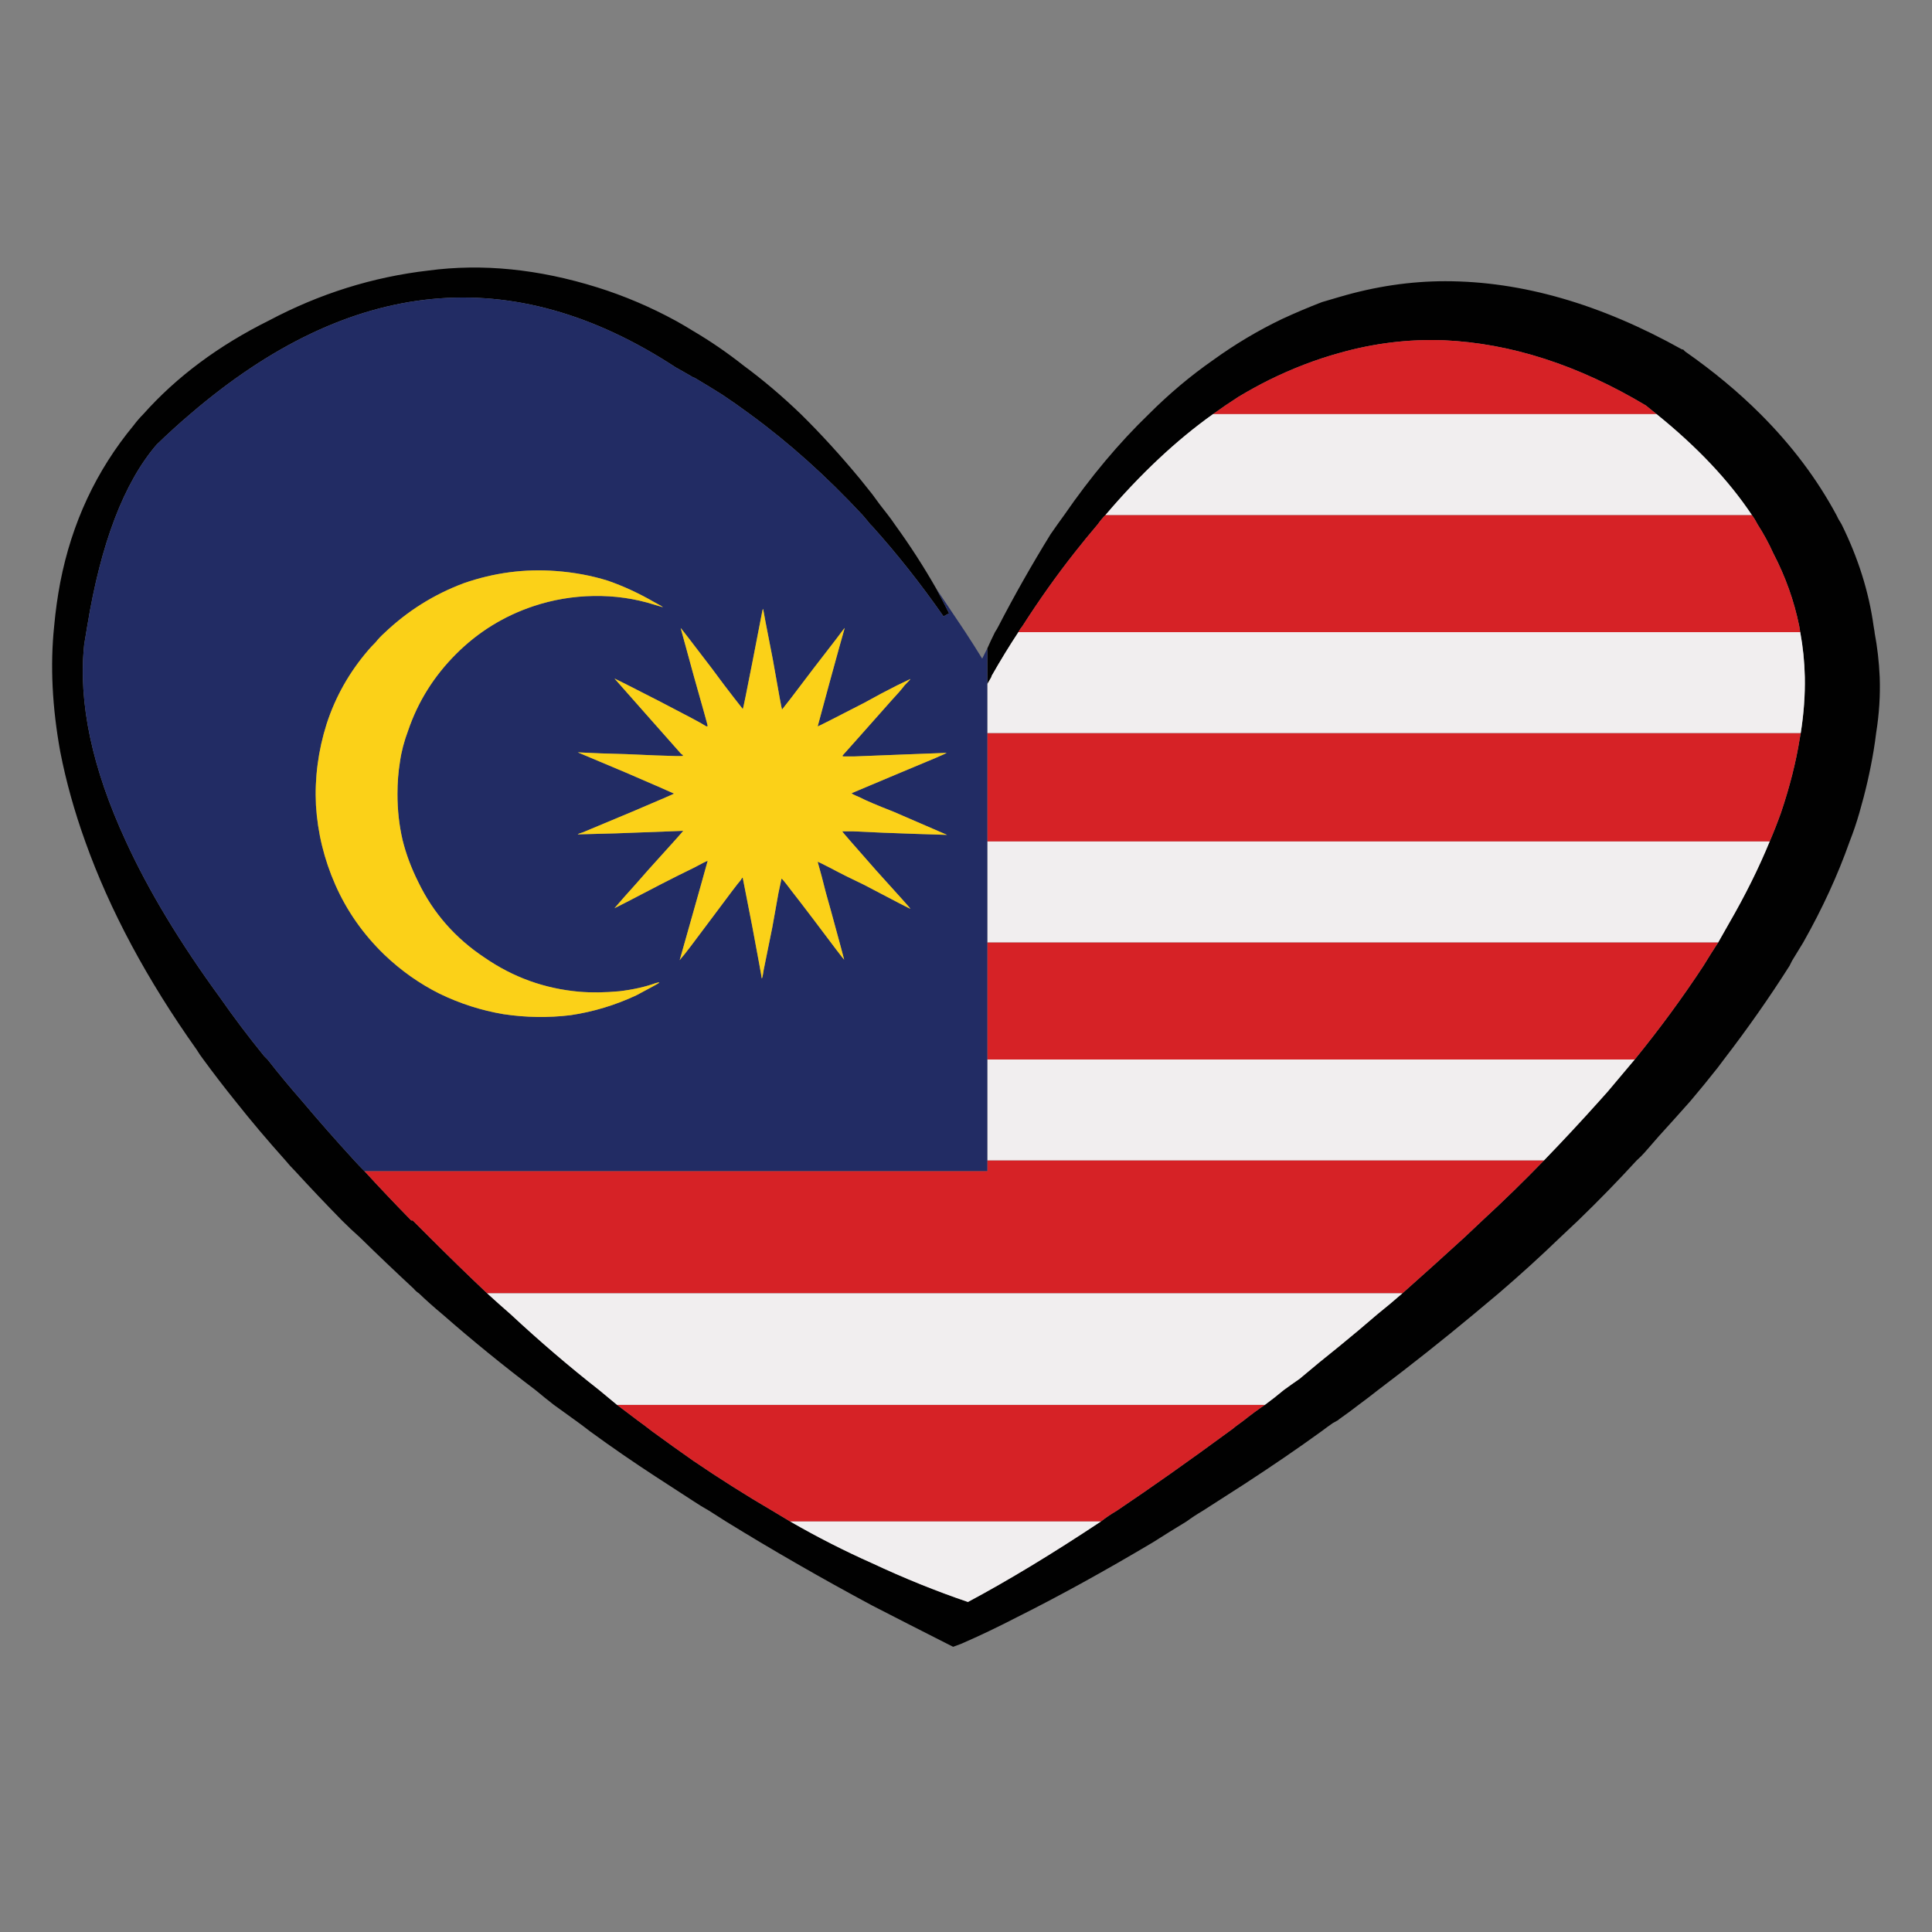 <?xml version="1.0" encoding="utf-8"?>
<!-- Generator: Adobe Illustrator 16.0.0, SVG Export Plug-In . SVG Version: 6.00 Build 0)  -->
<!DOCTYPE svg PUBLIC "-//W3C//DTD SVG 1.1//EN" "http://www.w3.org/Graphics/SVG/1.1/DTD/svg11.dtd">
<svg version="1.1" id="Layer_1" xmlns="http://www.w3.org/2000/svg" xmlns:xlink="http://www.w3.org/1999/xlink" x="0px" y="0px"
	 width="300px" height="300px" viewBox="0 0 300 300" enable-background="new 0 0 300 300" xml:space="preserve">
<rect x="0" y="0" width="300" height="300" fill="#808080" stroke="none"/>
<g>
	<path fill-rule="evenodd" clip-rule="evenodd" fill="#010101" d="M145.398,91.437c0.686,1.265,1.344,2.53,1.977,3.796l-0.87,0.474
		c-3.533-5.062-7.223-9.728-11.072-13.999c-0.105-0.105-0.212-0.211-0.317-0.316c-0.422-0.527-0.817-1.002-1.186-1.423
		c-5.589-6.011-11.417-11.231-17.48-15.661c-1.423-1.055-2.846-2.056-4.271-3.005c-1.425-0.896-2.847-1.767-4.272-2.61
		c-0.105-0.052-0.183-0.079-0.236-0.079c-0.897-0.527-1.82-1.055-2.768-1.582C79.594,40.474,54.468,42.9,29.528,64.308
		c-1.74,1.477-3.481,3.059-5.22,4.746c-5.063,5.906-8.648,15.292-10.757,28.157c-0.052,0.316-0.105,0.633-0.158,0.95
		c-0.105,0.632-0.211,1.265-0.316,1.898c-0.949,9.017,1.213,19.219,6.486,30.609c3.479,7.593,8.357,15.686,14.632,24.281
		c2.056,2.953,4.324,5.961,6.802,9.016c0.159,0.16,0.343,0.344,0.554,0.557c1.688,2.16,3.48,4.32,5.378,6.484
		c2.53,3.006,5.22,6.064,8.067,9.174c0.528,0.58,1.055,1.135,1.582,1.66c2.32,2.533,4.746,5.09,7.277,7.674h0.236
		c0.898,0.896,1.768,1.766,2.611,2.609c3.006,3.006,5.984,5.906,8.938,8.699c1.213,1.109,2.425,2.189,3.638,3.244
		c4.534,4.219,9.122,8.146,13.763,11.783c0.949,0.791,1.871,1.559,2.769,2.295c1.054,0.791,2.134,1.607,3.243,2.451
		c0.738,0.529,1.476,1.082,2.213,1.662c2.163,1.582,4.297,3.111,6.408,4.588c4.112,2.793,8.198,5.379,12.26,7.75
		c0.896,0.527,1.818,1.08,2.767,1.662c4.217,2.426,8.463,4.588,12.735,6.484c4.955,2.32,9.913,4.326,14.868,6.012
		c6.222-3.322,13.105-7.488,20.644-12.496c0.737-0.582,1.557-1.135,2.452-1.662c5.484-3.689,11.31-7.803,17.479-12.338
		c0.317-0.211,0.66-0.475,1.029-0.791c0.369-0.264,0.765-0.555,1.187-0.871c1.053-0.844,2.161-1.66,3.321-2.451
		c1.003-0.736,1.978-1.504,2.926-2.295c0.791-0.578,1.607-1.158,2.453-1.738c2.057-1.74,4.112-3.426,6.168-5.063
		c2.003-1.635,3.981-3.295,5.933-4.982c1.319-1.055,2.61-2.135,3.875-3.244c3.321-2.951,6.54-5.852,9.649-8.699
		c0.897-0.844,1.819-1.713,2.768-2.609c3.375-3.111,6.565-6.223,9.572-9.334c3.004-3.109,5.852-6.168,8.541-9.174
		c0.474-0.529,0.924-1.029,1.346-1.504c1.422-1.688,2.82-3.348,4.19-4.98c3.902-4.799,7.461-9.651,10.677-14.554
		c0.739-1.213,1.504-2.427,2.295-3.638c0.526-0.951,1.081-1.925,1.661-2.928c2.531-4.376,4.64-8.622,6.327-12.733
		c0.633-1.477,1.212-2.953,1.741-4.429c1.37-4.061,2.346-7.909,2.925-11.548c0.053-0.316,0.105-0.606,0.158-0.87
		c0.476-3.005,0.686-5.906,0.633-8.7c-0.052-2.373-0.29-4.693-0.712-6.96c-0.053-0.316-0.105-0.633-0.158-0.95
		c-0.79-3.901-2.136-7.672-4.033-11.31c-0.686-1.529-1.502-3.032-2.452-4.509c-0.264-0.527-0.554-1.002-0.87-1.423
		c-3.585-5.379-8.516-10.599-14.79-15.661c-0.527-0.422-1.081-0.87-1.66-1.344c-10.494-6.275-20.934-9.649-31.322-10.125
		c-5.482-0.211-10.914,0.449-16.293,1.977c-3.638,1.002-7.275,2.4-10.913,4.193c-1.582,0.791-3.164,1.661-4.746,2.61
		c-1.319,0.844-2.637,1.74-3.954,2.689c-5.695,4.061-11.259,9.28-16.69,15.661c-0.422,0.421-0.816,0.896-1.186,1.423
		c-1.214,1.424-2.399,2.874-3.561,4.351c-2.793,3.533-5.509,7.355-8.145,11.468c-0.264,0.316-0.475,0.633-0.633,0.95
		c-1.424,2.162-2.795,4.403-4.113,6.723c-0.053,0.053-0.078,0.131-0.078,0.237c-0.213,0.369-0.422,0.738-0.635,1.107v-5.537
		c0.369-0.843,0.766-1.687,1.188-2.53c0.211-0.316,0.396-0.633,0.553-0.95c2.428-4.693,5.114-9.438,8.069-14.236
		c0.368-0.527,0.737-1.055,1.106-1.582s0.711-1.002,1.027-1.423c4.114-5.959,8.49-11.179,13.129-15.661
		c3.164-3.164,6.487-5.958,9.968-8.384c3.426-2.479,7.012-4.613,10.756-6.406c2.057-0.949,4.112-1.819,6.168-2.611
		c0.898-0.263,1.794-0.527,2.689-0.791c5.537-1.634,11.021-2.452,16.452-2.452c11.863,0,24.123,3.533,36.777,10.599h0.158
		l0.316,0.315c4.377,3.059,8.278,6.301,11.706,9.729c4.852,4.851,8.779,10.071,11.784,15.661c0.106,0.211,0.212,0.421,0.316,0.633
		c0.159,0.264,0.316,0.526,0.475,0.791c2.584,5.22,4.245,10.493,4.983,15.818c0.053,0.316,0.105,0.633,0.158,0.95v0.079
		c0.421,2.214,0.685,4.509,0.79,6.881c0.107,2.847-0.079,5.747-0.553,8.7c-0.105,0.896-0.237,1.819-0.396,2.768
		c-0.526,3.164-1.265,6.38-2.215,9.649c-0.422,1.476-0.923,2.953-1.502,4.429c-1.846,5.22-4.245,10.439-7.199,15.661
		c-0.579,0.948-1.159,1.896-1.738,2.847c-0.158,0.317-0.291,0.579-0.396,0.791c-3.111,4.903-6.512,9.755-10.204,14.554
		c-0.316,0.42-0.632,0.842-0.948,1.264c-1.372,1.74-2.795,3.482-4.271,5.221c-1.636,1.844-3.27,3.664-4.904,5.457
		c-0.686,0.791-1.397,1.609-2.136,2.451c-0.369,0.422-0.791,0.844-1.266,1.266c-2.899,3.164-5.932,6.275-9.096,9.334
		c-0.948,0.896-1.872,1.766-2.769,2.609c-3.058,2.953-6.248,5.852-9.569,8.699c-1.319,1.109-2.61,2.189-3.876,3.244
		c-4.745,3.955-9.703,7.883-14.869,11.783c-1.001,0.791-2.004,1.559-3.006,2.295c-0.95,0.738-1.951,1.477-3.006,2.215
		c-0.104,0.105-0.21,0.184-0.316,0.236c-0.263,0.16-0.5,0.291-0.711,0.396c-0.528,0.369-1.107,0.791-1.74,1.266
		c-3.639,2.637-7.646,5.377-12.022,8.225c-2.056,1.32-4.191,2.689-6.406,4.113c-0.896,0.527-1.74,1.08-2.531,1.662
		c-1.739,1.053-3.48,2.133-5.22,3.242c-7.54,4.48-14.526,8.33-20.96,11.547c-3.059,1.582-5.984,2.98-8.779,4.191l-1.265,0.475
		l-0.95-0.475c-3.955-2.004-7.831-3.98-11.625-5.932c-7.857-4.217-15.424-8.566-22.701-13.049c-0.896-0.582-1.766-1.135-2.609-1.662
		c-0.843-0.475-1.66-0.975-2.451-1.502c-1.951-1.266-3.902-2.531-5.853-3.799c-3.481-2.268-6.882-4.611-10.204-7.037
		c-0.738-0.58-1.477-1.133-2.215-1.662c-1.16-0.844-2.292-1.66-3.4-2.451c-0.949-0.736-1.898-1.504-2.846-2.295
		c-5.01-3.795-9.834-7.723-14.475-11.783c-1.266-1.055-2.478-2.135-3.638-3.244c-0.317-0.209-0.582-0.447-0.792-0.711
		c-2.9-2.689-5.695-5.352-8.383-7.988c-0.95-0.844-1.873-1.713-2.768-2.609c-2.532-2.584-4.958-5.141-7.278-7.674
		c-0.527-0.525-1.027-1.08-1.503-1.66c-2.741-3.057-5.325-6.115-7.75-9.174c-1.741-2.164-3.402-4.324-4.983-6.484
		c-0.369-0.477-0.711-0.977-1.028-1.504c-7.75-10.916-13.524-21.698-17.321-32.349c-1.688-4.693-2.98-9.333-3.876-13.92
		c-1.265-6.96-1.582-13.473-0.949-19.536c0.211-2.32,0.528-4.586,0.949-6.802c1.793-9.227,5.589-17.347,11.39-24.36
		c0.475-0.633,0.975-1.213,1.502-1.74c5.167-5.8,11.68-10.651,19.536-14.553c7.856-4.166,16.109-6.75,24.756-7.751
		c8.331-1.107,17.058-0.238,26.18,2.61c4.217,1.318,8.304,3.058,12.259,5.22c0.949,0.528,1.845,1.055,2.689,1.582
		c2.688,1.582,5.298,3.375,7.829,5.379c3.006,2.215,5.958,4.719,8.859,7.514c3.059,3.006,6.116,6.354,9.175,10.044
		c0.633,0.792,1.265,1.582,1.899,2.373c0.791,1.108,1.607,2.188,2.451,3.243c0.369,0.474,0.713,0.948,1.029,1.423
		C141.287,84.661,143.447,88.009,145.398,91.437z"/>
	<path fill-rule="evenodd" clip-rule="evenodd" fill="#D62226" d="M188.347,64.308c1.317-0.949,2.635-1.845,3.954-2.689
		c1.582-0.949,3.164-1.819,4.746-2.61c3.638-1.792,7.275-3.191,10.913-4.193c5.379-1.528,10.811-2.188,16.293-1.977
		c10.389,0.475,20.828,3.85,31.322,10.125c0.579,0.474,1.133,0.922,1.66,1.344H188.347z M279.539,98.16H158.133
		c0.158-0.316,0.369-0.633,0.633-0.95c2.636-4.112,5.352-7.935,8.145-11.468c1.161-1.477,2.347-2.927,3.561-4.351
		c0.369-0.527,0.764-1.002,1.186-1.423h100.369c0.316,0.421,0.606,0.896,0.87,1.423c0.95,1.477,1.767,2.979,2.452,4.509
		c1.897,3.638,3.243,7.408,4.033,11.31C279.434,97.526,279.486,97.843,279.539,98.16z M274.794,130.667H153.307V113.82h126.312
		c-0.053,0.263-0.105,0.554-0.158,0.87c-0.579,3.639-1.555,7.487-2.925,11.548C276.006,127.713,275.427,129.19,274.794,130.667z
		 M253.834,164.52H153.307v-18.192h113.499c-0.791,1.211-1.556,2.425-2.295,3.638C261.295,154.868,257.736,159.721,253.834,164.52z
		 M75.639,200.82c-2.954-2.793-5.932-5.693-8.938-8.699c-0.843-0.844-1.713-1.713-2.611-2.609h-0.236
		c-2.532-2.584-4.957-5.141-7.277-7.674h96.73v-1.66h86.45c-3.007,3.111-6.197,6.223-9.572,9.334
		c-0.948,0.896-1.87,1.766-2.768,2.609c-3.109,2.848-6.328,5.748-9.649,8.699H75.639z M170.945,236.256h-48.247
		c-0.949-0.582-1.872-1.135-2.767-1.662c-4.062-2.371-8.147-4.957-12.26-7.75c-2.111-1.477-4.245-3.006-6.408-4.588
		c-0.737-0.58-1.476-1.133-2.213-1.662c-1.108-0.844-2.189-1.66-3.243-2.451h100.605c-1.16,0.791-2.269,1.607-3.321,2.451
		c-0.422,0.316-0.817,0.607-1.187,0.871c-0.369,0.316-0.712,0.58-1.029,0.791c-6.169,4.535-11.994,8.648-17.479,12.338
		C172.502,235.121,171.683,235.674,170.945,236.256z"/>
	<path fill-rule="evenodd" clip-rule="evenodd" fill="#F1EEEF" d="M279.539,98.16c0.422,2.267,0.66,4.587,0.712,6.96
		c0.053,2.794-0.157,5.695-0.633,8.7H153.307v-7.593c0.213-0.369,0.422-0.738,0.635-1.107c0-0.106,0.025-0.185,0.078-0.237
		c1.318-2.32,2.689-4.561,4.113-6.723H279.539z M188.347,64.308h68.889c6.274,5.062,11.205,10.282,14.79,15.661H171.656
		C177.088,73.588,182.651,68.368,188.347,64.308z M153.307,130.667h121.487c-1.688,4.112-3.796,8.357-6.327,12.733
		c-0.58,1.002-1.135,1.977-1.661,2.928H153.307V130.667z M239.757,180.178h-86.45V164.52h100.527c-1.37,1.633-2.769,3.293-4.19,4.98
		c-0.422,0.475-0.872,0.975-1.346,1.504C245.608,174.01,242.761,177.068,239.757,180.178z M170.945,236.256
		c-7.539,5.008-14.422,9.174-20.644,12.496c-4.955-1.686-9.913-3.691-14.868-6.012c-4.272-1.896-8.518-4.059-12.735-6.484H170.945z
		 M75.639,200.82h142.128c-1.265,1.109-2.556,2.189-3.875,3.244c-1.951,1.688-3.93,3.348-5.933,4.982
		c-2.056,1.637-4.111,3.322-6.168,5.063c-0.846,0.58-1.662,1.16-2.453,1.738c-0.948,0.791-1.923,1.559-2.926,2.295H95.808
		c-0.898-0.736-1.82-1.504-2.769-2.295c-4.641-3.637-9.229-7.564-13.763-11.783C78.064,203.01,76.853,201.93,75.639,200.82z"/>
	<path fill-rule="evenodd" clip-rule="evenodd" fill="#222C64" d="M153.307,113.82v16.847v15.661v18.192v15.658v1.66h-96.73
		c-0.527-0.525-1.054-1.08-1.582-1.66c-2.847-3.109-5.537-6.168-8.067-9.174c-1.898-2.164-3.69-4.324-5.378-6.484
		c-0.21-0.213-0.395-0.396-0.554-0.557c-2.478-3.055-4.746-6.063-6.802-9.016c-6.275-8.595-11.152-16.688-14.632-24.281
		c-5.273-11.39-7.435-21.592-6.486-30.609c0.105-0.633,0.211-1.266,0.316-1.898c0.053-0.316,0.106-0.633,0.158-0.95
		c2.109-12.865,5.695-22.251,10.757-28.157c1.739-1.687,3.479-3.269,5.22-4.746c24.94-21.408,50.066-23.833,75.376-7.276
		c0.948,0.527,1.871,1.055,2.768,1.582c0.053,0,0.131,0.026,0.236,0.079c1.425,0.844,2.847,1.714,4.272,2.61
		c1.424,0.949,2.847,1.951,4.271,3.005c6.063,4.43,11.891,9.649,17.48,15.661c0.369,0.421,0.764,0.896,1.186,1.423
		c0.105,0.105,0.212,0.211,0.317,0.316c3.849,4.271,7.54,8.938,11.072,13.999l0.87-0.474c-0.633-1.266-1.292-2.531-1.977-3.796
		c1.318,1.95,2.611,3.875,3.875,5.773c0.21,0.316,0.422,0.633,0.632,0.95c0.897,1.371,1.768,2.741,2.61,4.112
		c0.265-0.526,0.526-1.054,0.79-1.582v5.537V113.82z M138.438,108.758c0.845-0.896,1.53-1.687,2.058-2.373
		c0.579-0.58,0.869-0.896,0.869-0.949l-2.136,1.029c-1.475,0.738-3.164,1.634-5.061,2.689c-4.799,2.479-7.199,3.691-7.199,3.639
		l1.82-6.723c1.213-4.43,2.004-7.277,2.373-8.542c0-0.053-0.448,0.527-1.344,1.74c-0.95,1.213-2.11,2.716-3.48,4.509
		c-1.319,1.74-2.479,3.27-3.481,4.587l-1.423,1.819c-0.053-0.052-0.527-2.636-1.424-7.75c-1.002-5.115-1.502-7.725-1.502-7.83
		c-0.053-0.054-0.105,0.079-0.158,0.396l-1.503,7.751c-0.949,4.851-1.45,7.303-1.502,7.355l-1.425-1.819
		c-0.948-1.213-2.082-2.716-3.4-4.509c-3.216-4.218-4.824-6.301-4.824-6.249l2.057,7.514c1.423,5.01,2.134,7.567,2.134,7.672
		c0,0.053-0.052,0.08-0.158,0.08c-0.052,0-0.159-0.054-0.316-0.159c-0.264-0.211-2.637-1.477-7.118-3.796
		c-4.535-2.32-6.828-3.48-6.88-3.48l4.824,5.458c3.216,3.638,5.036,5.694,5.458,6.169c0.105,0.105,0.21,0.185,0.315,0.237
		c0.054,0.106,0.054,0.158,0,0.158c-0.105,0.052-1.501,0.026-4.191-0.08c-3.269-0.158-6.118-0.263-8.542-0.316l-3.56-0.158
		l7.515,3.164c2.055,0.897,3.823,1.661,5.3,2.294l2.134,0.949c-0.052,0.053-2.189,0.976-6.406,2.768
		c-4.271,1.793-6.855,2.874-7.751,3.243c-0.526,0.159-0.792,0.264-0.792,0.316c0.053,0,2.03-0.052,5.932-0.158
		c4.272-0.159,7.093-0.264,8.464-0.316l1.978-0.079c0,0.052-1.793,2.056-5.379,6.011c-1.425,1.634-2.663,3.031-3.717,4.192
		l-1.582,1.818c0.053,0,2.451-1.238,7.197-3.716c1.951-1.003,3.638-1.846,5.062-2.532c1.37-0.738,2.108-1.106,2.213-1.106
		c0,0.053-1.396,5.008-4.191,14.869l-0.159,0.554l0.316-0.395c0.316-0.317,1.924-2.425,4.824-6.328
		c2.584-3.48,4.007-5.353,4.271-5.617l0.316-0.475c0.053,0,0.079,0.026,0.079,0.079l1.502,7.673c0.949,5.062,1.424,7.672,1.424,7.83
		c0.053,0.211,0.159-0.211,0.316-1.267c0.211-1.001,0.659-3.216,1.346-6.642c0.369-2.005,0.684-3.771,0.948-5.3l0.474-2.214
		c0.053-0.052,0.554,0.553,1.502,1.819c0.949,1.212,2.083,2.689,3.402,4.428c3.164,4.219,4.771,6.328,4.824,6.328
		c0-0.052-0.685-2.583-2.055-7.592c-0.582-2.003-1.056-3.771-1.425-5.299l-0.634-2.294c0-0.053,0.713,0.291,2.136,1.029
		c1.371,0.738,3.06,1.582,5.063,2.53c4.799,2.53,7.197,3.769,7.197,3.717c0.053,0-1.714-1.978-5.3-5.932
		c-3.533-4.007-5.298-6.037-5.298-6.089h0.475c0.369,0,0.764,0,1.186,0c3.111,0.158,6.327,0.29,9.65,0.396l4.982,0.158l-8.226-3.559
		c-2.688-1.055-4.481-1.819-5.377-2.294c-0.896-0.369-1.291-0.58-1.187-0.633c0.105-0.052,2.61-1.107,7.515-3.164
		c4.85-2.003,7.25-3.032,7.197-3.085c-0.105,0-2.189,0.08-6.249,0.238l-8.066,0.316c-1.003,0-1.556,0-1.661,0
		c-0.159,0-0.211-0.053-0.159-0.158C131.004,117.142,133.535,114.294,138.438,108.758z M50.725,112.396
		c-1.319,4.166-1.872,8.384-1.662,12.655c0.264,4.271,1.267,8.383,3.006,12.338c1.793,4.06,4.323,7.671,7.592,10.835
		c2.584,2.478,5.458,4.51,8.622,6.091c3.164,1.528,6.458,2.585,9.887,3.163c3.48,0.527,6.96,0.58,10.439,0.158
		c3.533-0.527,6.934-1.557,10.203-3.085c0.582-0.315,1.319-0.71,2.215-1.187c0.896-0.475,1.345-0.738,1.345-0.791
		s-0.184-0.024-0.553,0.08c-1.582,0.58-3.455,1.002-5.615,1.266c-2.268,0.211-4.351,0.236-6.249,0.078
		c-5.379-0.474-10.283-2.239-14.711-5.298c-4.536-3.006-7.963-6.908-10.282-11.707c-1.108-2.215-1.925-4.403-2.454-6.565
		c-0.527-2.267-0.791-4.639-0.791-7.118c0-1.792,0.133-3.48,0.395-5.062c0.212-1.529,0.634-3.137,1.267-4.824
		c1.528-4.482,4.007-8.437,7.434-11.864c3.427-3.428,7.435-5.906,12.022-7.435c3.005-1.002,6.116-1.529,9.333-1.582
		c3.271-0.053,6.408,0.396,9.412,1.345l1.346,0.396c0-0.053-0.45-0.316-1.346-0.791c-2.373-1.371-4.771-2.479-7.197-3.322
		c-2.531-0.791-5.22-1.292-8.066-1.502c-4.852-0.369-9.624,0.264-14.317,1.898c-4.64,1.74-8.753,4.324-12.338,7.751
		c-0.474,0.422-0.922,0.897-1.344,1.424c-0.475,0.475-0.843,0.87-1.108,1.187C54.258,104.355,52.095,108.177,50.725,112.396z"/>
	<path fill-rule="evenodd" clip-rule="evenodd" fill="#FBD118" d="M138.438,108.758c-4.903,5.536-7.434,8.384-7.592,8.542
		c-0.053,0.105,0,0.158,0.159,0.158c0.105,0,0.658,0,1.661,0l8.066-0.316c4.06-0.158,6.144-0.238,6.249-0.238
		c0.053,0.053-2.347,1.082-7.197,3.085c-4.905,2.056-7.409,3.111-7.515,3.164c-0.104,0.053,0.292,0.264,1.187,0.633
		c0.896,0.475,2.689,1.239,5.377,2.294l8.226,3.559l-4.982-0.158c-3.323-0.105-6.54-0.238-9.65-0.396c-0.422,0-0.817,0-1.186,0
		h-0.475c0,0.053,1.766,2.083,5.298,6.089c3.585,3.955,5.353,5.932,5.3,5.932c0,0.052-2.398-1.187-7.197-3.717
		c-2.003-0.949-3.691-1.792-5.063-2.53c-1.423-0.738-2.136-1.082-2.136-1.029l0.634,2.294c0.369,1.528,0.843,3.295,1.425,5.299
		c1.37,5.009,2.055,7.54,2.055,7.592c-0.052,0-1.66-2.109-4.824-6.328c-1.319-1.739-2.454-3.216-3.402-4.428
		c-0.948-1.266-1.45-1.871-1.502-1.819l-0.474,2.214c-0.265,1.529-0.58,3.295-0.948,5.3c-0.687,3.426-1.135,5.641-1.346,6.642
		c-0.158,1.056-0.263,1.478-0.316,1.267c0-0.158-0.475-2.768-1.424-7.83l-1.502-7.673c0-0.053-0.026-0.079-0.079-0.079l-0.316,0.475
		c-0.265,0.264-1.688,2.137-4.271,5.617c-2.9,3.902-4.508,6.011-4.824,6.328l-0.316,0.395l0.159-0.554
		c2.795-9.86,4.191-14.816,4.191-14.869c-0.105,0-0.843,0.368-2.213,1.106c-1.424,0.686-3.111,1.529-5.062,2.532
		c-4.746,2.478-7.145,3.716-7.197,3.716l1.582-1.818c1.054-1.162,2.292-2.558,3.717-4.192c3.585-3.955,5.379-5.958,5.379-6.011
		l-1.978,0.079c-1.371,0.053-4.192,0.158-8.464,0.316c-3.902,0.105-5.879,0.158-5.932,0.158c0-0.052,0.265-0.158,0.792-0.316
		c0.896-0.369,3.48-1.45,7.751-3.243c4.217-1.792,6.354-2.715,6.406-2.768l-2.134-0.949c-1.477-0.633-3.245-1.397-5.3-2.294
		l-7.515-3.164l3.56,0.158c2.425,0.053,5.274,0.158,8.542,0.316c2.689,0.105,4.086,0.132,4.191,0.08c0.054,0,0.054-0.052,0-0.158
		c-0.105-0.053-0.21-0.132-0.315-0.237c-0.421-0.475-2.241-2.531-5.458-6.169l-4.824-5.458c0.053,0,2.346,1.16,6.88,3.48
		c4.481,2.32,6.854,3.585,7.118,3.796c0.158,0.105,0.264,0.159,0.316,0.159c0.105,0,0.158-0.027,0.158-0.08
		c0-0.105-0.711-2.662-2.134-7.672l-2.057-7.514c0-0.053,1.608,2.03,4.824,6.249c1.318,1.793,2.452,3.296,3.4,4.509l1.425,1.819
		c0.053-0.053,0.553-2.505,1.502-7.355l1.503-7.751c0.053-0.317,0.105-0.449,0.158-0.396c0,0.105,0.5,2.715,1.502,7.83
		c0.897,5.115,1.371,7.699,1.424,7.75l1.423-1.819c1.003-1.317,2.162-2.847,3.481-4.587c1.37-1.793,2.53-3.296,3.48-4.509
		c0.896-1.212,1.344-1.792,1.344-1.74c-0.369,1.266-1.16,4.113-2.373,8.542l-1.82,6.723c0,0.053,2.399-1.16,7.199-3.639
		c1.897-1.055,3.585-1.951,5.061-2.689l2.136-1.029c0,0.053-0.29,0.369-0.869,0.949
		C139.967,107.071,139.283,107.861,138.438,108.758z M50.725,112.396c1.37-4.219,3.533-8.041,6.485-11.468
		c0.265-0.317,0.633-0.712,1.108-1.187c0.421-0.527,0.87-1.001,1.344-1.424C63.247,94.89,67.36,92.307,72,90.566
		c4.693-1.634,9.465-2.267,14.317-1.898c2.846,0.211,5.536,0.711,8.066,1.502c2.426,0.843,4.824,1.951,7.197,3.322
		c0.896,0.474,1.346,0.738,1.346,0.791l-1.346-0.396c-3.004-0.949-6.142-1.397-9.412-1.345c-3.216,0.053-6.328,0.58-9.333,1.582
		c-4.587,1.529-8.595,4.007-12.022,7.435c-3.427,3.427-5.906,7.382-7.434,11.864c-0.633,1.687-1.055,3.295-1.267,4.824
		c-0.262,1.582-0.395,3.27-0.395,5.062c0,2.479,0.264,4.851,0.791,7.118c0.529,2.163,1.346,4.35,2.454,6.565
		c2.318,4.798,5.746,8.7,10.282,11.707c4.429,3.059,9.333,4.824,14.711,5.298c1.897,0.158,3.98,0.133,6.249-0.078
		c2.161-0.264,4.033-0.686,5.615-1.266c0.369-0.104,0.553-0.133,0.553-0.08s-0.449,0.316-1.345,0.791
		c-0.896,0.477-1.634,0.871-2.215,1.187c-3.269,1.528-6.67,2.558-10.203,3.085c-3.479,0.422-6.959,0.369-10.439-0.158
		c-3.429-0.578-6.723-1.635-9.887-3.163c-3.164-1.581-6.037-3.613-8.622-6.091c-3.269-3.164-5.799-6.775-7.592-10.835
		c-1.74-3.955-2.742-8.066-3.006-12.338C48.853,120.78,49.406,116.562,50.725,112.396z"/>
</g>
</svg>
